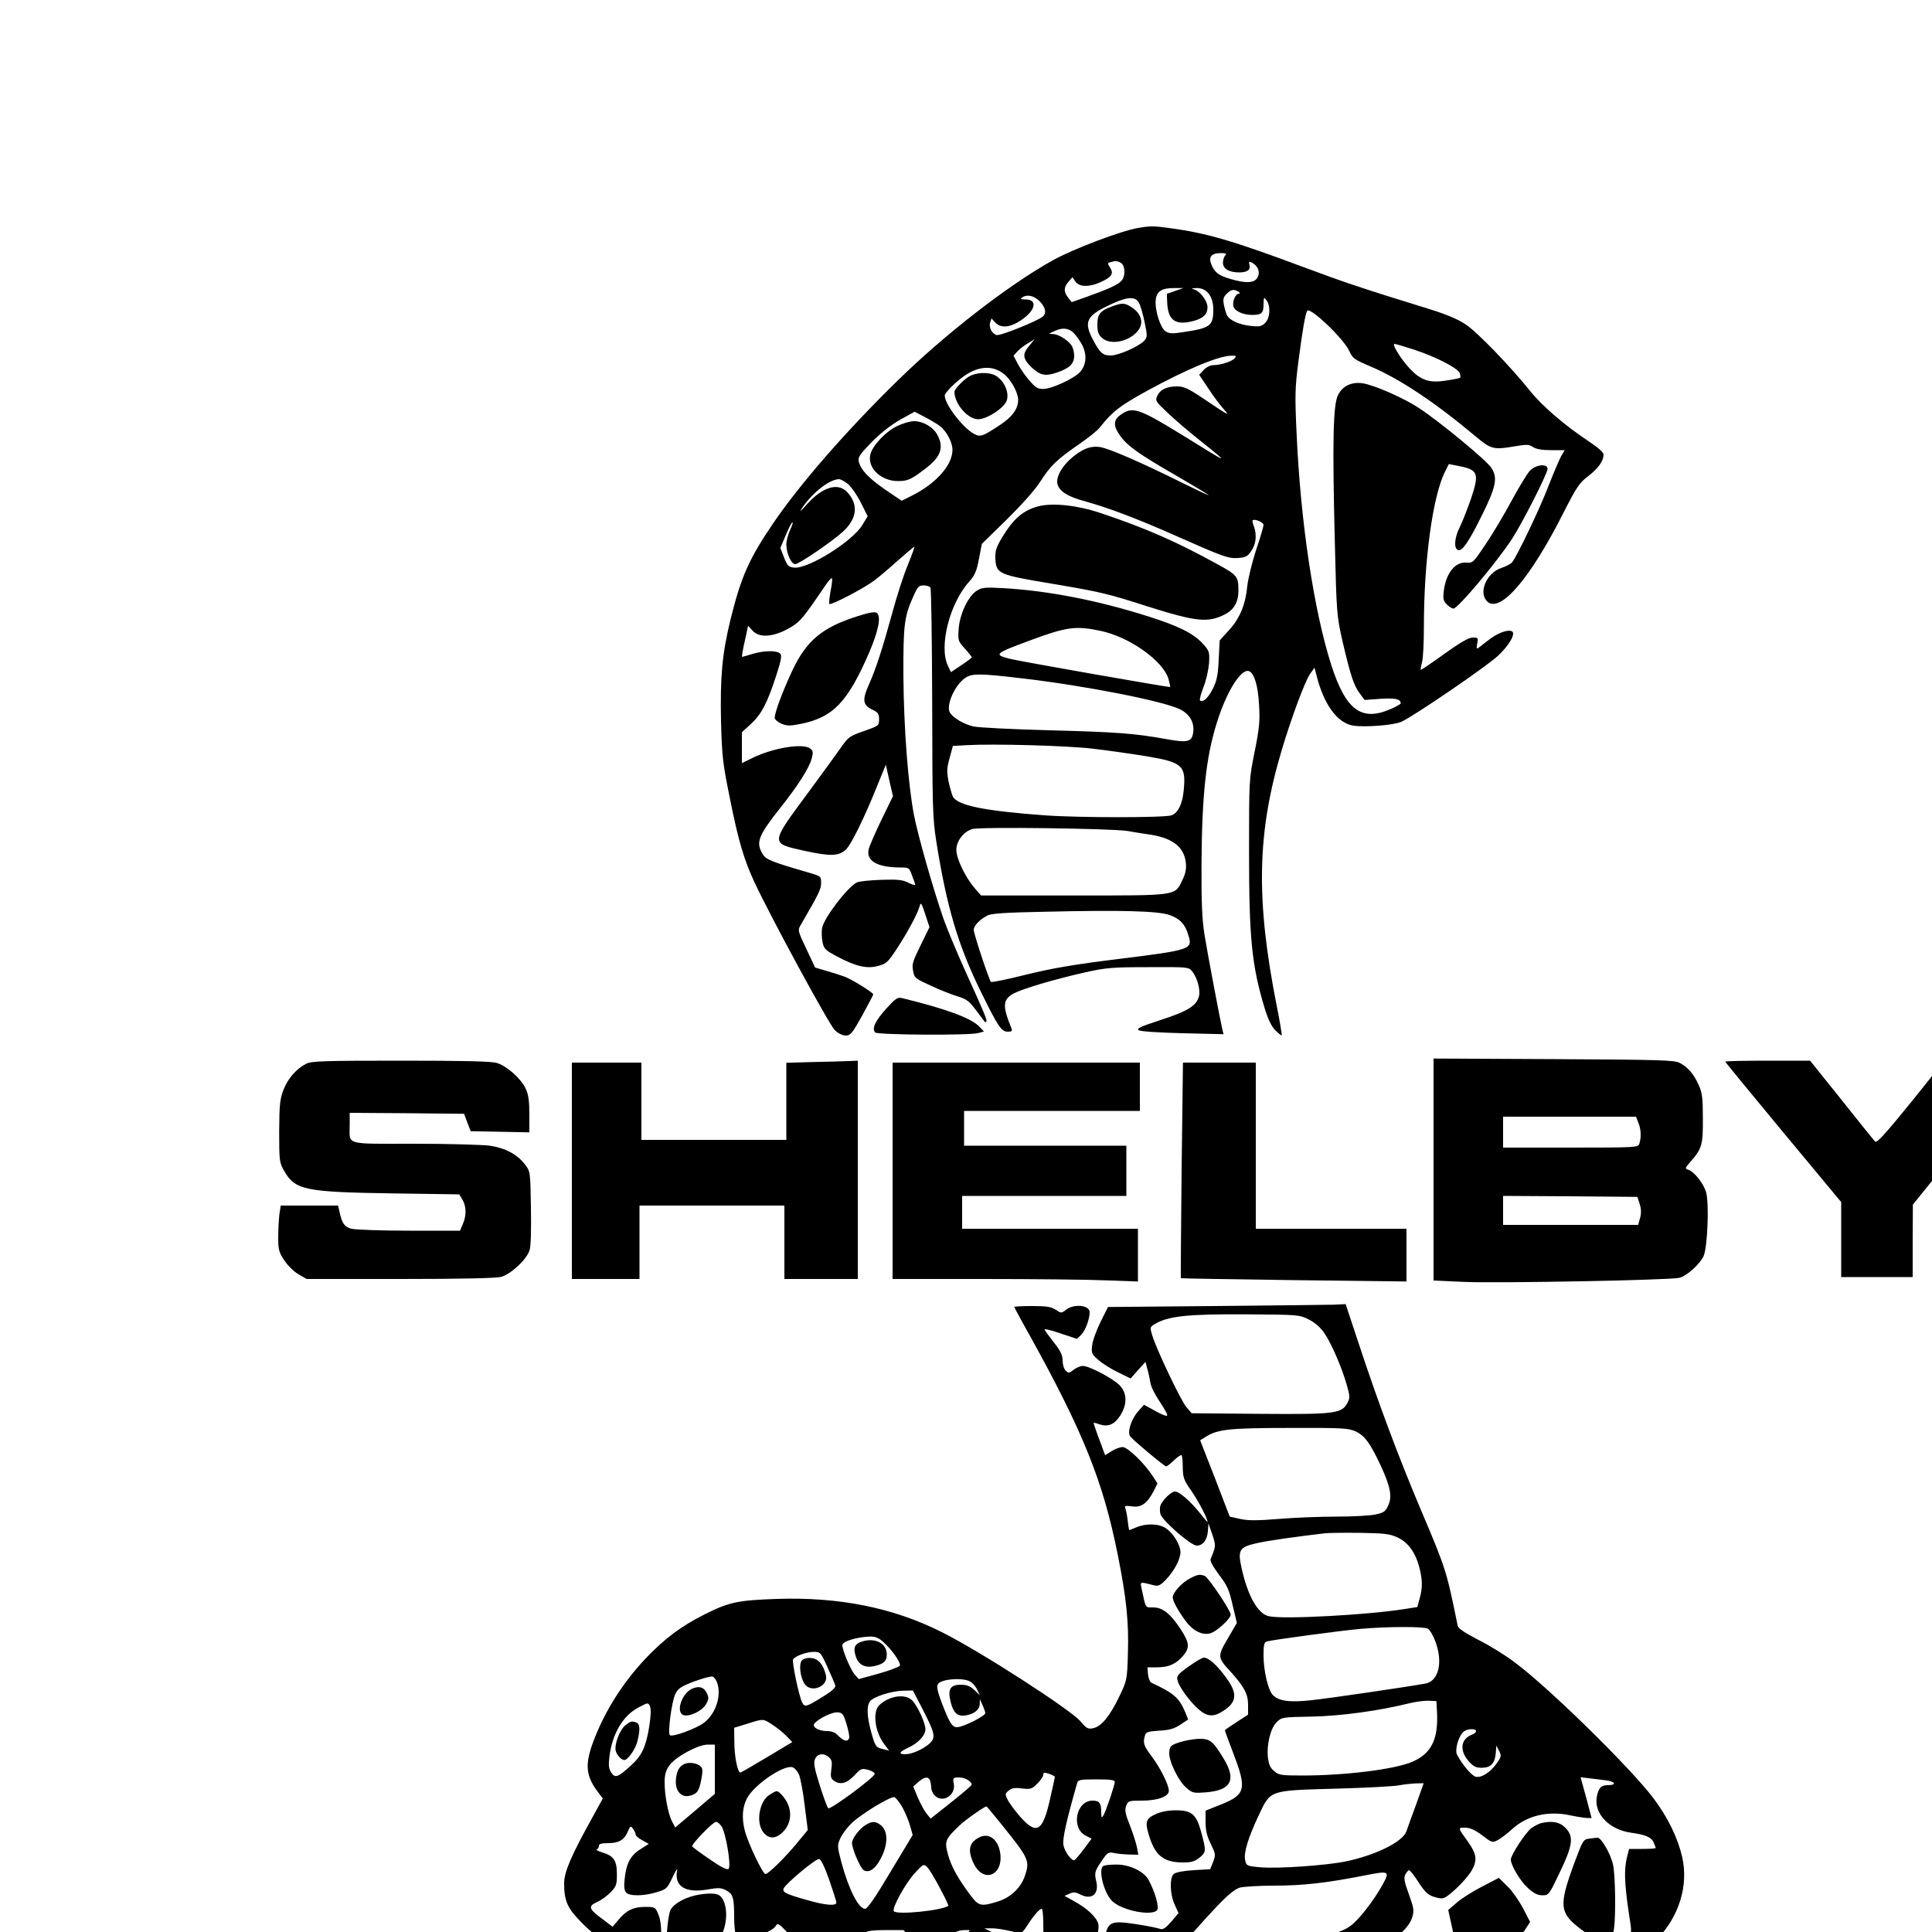 <?xml version="1.0" standalone="no"?>
<!DOCTYPE svg PUBLIC "-//W3C//DTD SVG 20010904//EN"
 "http://www.w3.org/TR/2001/REC-SVG-20010904/DTD/svg10.dtd">
<svg xmlns="http://www.w3.org/2000/svg" version="1.0" width="1200pt" height="1200pt" viewBox="0 0 1200 1200" preserveAspectRatio="xMidYMid meet" style="transform: scale(1.2);">
<g transform="translate(0,1200) scale(0.1,-0.1)" fill="#000000" stroke="none" style="&#10;">


<path d="M5890 10820 c-88 -15 -336 -109 -440 -167 -229 -127 -558 -382 -804 -623 -268 -262 -508 -538 -645 -740 -125 -184 -166 -277 -221 -501 -42 -174 -53 -292 -48 -523 5 -185 9 -217 47 -404 43 -215 72 -312 125 -426 79 -171 389 -743 417 -768 17 -17 41 -28 57 -28 24 0 33 11 85 104 31 57 57 106 57 109 0 9 -106 75 -146 91 -21 8 -65 22 -97 31 l-58 17 -45 96 c-46 97 -46 97 -28 127 93 160 104 182 104 215 0 34 -1 35 -63 53 -199 58 -223 68 -240 97 -36 60 -22 95 93 240 89 112 148 204 161 253 9 33 8 41 -8 53 -38 29 -197 2 -302 -51 l-51 -25 0 80 0 80 46 42 c55 51 84 106 130 246 26 80 32 108 23 118 -15 18 -83 18 -145 -1 -27 -8 -50 -15 -52 -15 -4 0 2 36 20 113 l10 48 24 -26 c37 -41 119 -31 206 24 43 28 60 48 173 215 14 21 29 36 31 33 3 -3 0 -33 -7 -66 -6 -34 -9 -64 -6 -67 8 -8 178 80 233 122 27 20 83 68 125 106 42 37 79 68 82 68 2 0 -13 -42 -34 -94 -22 -52 -57 -161 -79 -243 -54 -196 -86 -294 -122 -375 -36 -80 -33 -107 17 -131 30 -14 35 -22 35 -50 0 -33 -2 -34 -78 -61 -75 -26 -81 -30 -122 -89 -24 -34 -98 -136 -165 -227 -200 -270 -199 -264 -25 -303 138 -30 180 -29 218 5 27 25 95 163 163 332 l44 108 18 -81 19 -82 -60 -123 c-33 -69 -63 -137 -66 -153 -13 -59 45 -92 159 -93 50 0 51 -1 64 -37 8 -21 16 -43 18 -50 3 -7 -11 -4 -33 7 -31 16 -54 19 -144 16 -59 -2 -115 -8 -126 -14 -51 -28 -170 -184 -179 -236 -3 -17 -2 -49 2 -71 8 -37 14 -43 78 -77 97 -51 154 -64 212 -47 42 11 50 20 98 93 57 88 104 176 115 216 6 22 10 16 29 -42 l22 -67 -46 -94 c-40 -81 -46 -98 -39 -131 6 -37 11 -41 88 -76 44 -21 107 -46 139 -56 50 -15 63 -25 99 -73 23 -31 43 -58 45 -60 1 -2 5 -2 8 1 6 6 -7 38 -106 256 -43 95 -95 219 -115 275 -54 156 -132 428 -154 542 -30 160 -52 447 -54 715 -1 263 4 309 51 412 22 51 29 58 54 58 15 0 31 -5 35 -12 4 -7 8 -276 9 -598 1 -546 2 -594 22 -720 53 -333 112 -533 228 -769 91 -186 108 -211 142 -211 20 0 24 4 18 18 -47 115 -45 148 10 179 47 25 204 72 371 110 108 24 138 27 327 27 207 1 209 1 228 -22 26 -33 43 -95 35 -128 -13 -50 -56 -77 -197 -123 -110 -36 -129 -45 -114 -54 11 -6 109 -12 229 -15 l209 -5 -6 24 c-11 46 -77 394 -93 494 -12 76 -16 164 -15 364 2 350 23 550 78 726 50 163 127 287 168 271 27 -10 47 -76 52 -177 5 -81 1 -120 -23 -240 -29 -143 -29 -146 -29 -514 0 -455 14 -592 81 -814 18 -58 35 -93 55 -114 17 -16 31 -28 33 -26 2 2 -9 69 -25 149 -110 555 -103 898 25 1327 51 171 121 358 147 395 l23 32 9 -35 c38 -155 109 -252 192 -265 62 -9 207 2 248 20 56 23 450 292 502 343 59 56 91 114 71 125 -20 12 -76 -9 -120 -44 -23 -17 -47 -36 -53 -41 -10 -7 -12 -2 -7 22 6 29 5 31 -23 31 -21 0 -63 -24 -148 -85 -65 -47 -120 -84 -121 -82 -2 2 1 19 6 38 6 18 10 101 10 184 0 345 46 679 110 805 l19 38 46 -9 c106 -20 113 -37 70 -167 -19 -55 -46 -124 -60 -152 -27 -53 -31 -110 -8 -117 21 -7 54 40 120 173 77 154 87 202 51 254 -26 39 -263 235 -372 307 -76 51 -230 119 -292 129 -58 9 -106 -14 -129 -62 -25 -51 -29 -241 -16 -759 9 -373 10 -382 40 -515 41 -175 58 -228 89 -269 l25 -34 82 6 c77 5 105 -1 105 -24 0 -3 -24 -17 -52 -29 -151 -66 -232 -6 -307 227 -90 280 -160 743 -180 1203 -9 191 -8 232 9 365 21 161 36 251 46 266 14 23 189 -144 218 -208 17 -38 26 -44 108 -79 150 -63 334 -185 546 -363 82 -68 92 -70 209 -50 54 9 67 9 88 -5 16 -11 47 -16 94 -16 l70 0 -19 -32 c-10 -18 -39 -87 -65 -153 -44 -116 -163 -364 -188 -395 -6 -8 -32 -22 -57 -30 -77 -26 -120 -130 -71 -174 67 -60 220 118 391 455 71 140 85 160 131 195 51 39 79 78 79 111 0 12 -29 37 -80 71 -121 80 -239 182 -300 258 -99 124 -273 305 -334 345 -40 27 -100 52 -190 80 -357 110 -438 138 -656 219 -359 134 -496 174 -683 199 -87 12 -102 12 -167 1z m452 -142 c-7 -7 -12 -24 -12 -38 0 -31 32 -50 83 -50 43 0 61 13 54 39 -4 18 -2 19 14 11 31 -17 43 -49 28 -76 -15 -29 -59 -32 -140 -8 -62 18 -82 34 -99 75 -16 39 0 59 48 59 28 0 33 -3 24 -12z m-541 -38 c24 -14 26 -72 2 -95 -19 -20 -70 -43 -180 -82 l-76 -27 -18 23 c-24 30 -24 53 1 82 l21 24 15 -22 c20 -29 72 -30 129 -4 59 26 71 45 51 75 -14 23 -14 25 2 29 28 8 33 7 53 -3z m284 -145 c-22 -8 -42 -15 -44 -15 -2 0 -1 -25 1 -57 7 -85 47 -109 140 -83 48 14 68 34 68 70 0 34 -42 87 -73 93 -14 3 -8 5 15 6 53 2 88 -42 88 -110 0 -86 -15 -97 -155 -118 -57 -9 -73 -8 -92 4 -27 18 -56 108 -51 162 4 45 31 63 98 62 l45 0 -40 -14z m325 -5 c9 -6 10 -10 3 -10 -18 0 -35 -39 -29 -65 6 -25 50 -45 97 -45 49 0 59 9 59 54 1 38 2 40 15 22 23 -30 19 -92 -6 -117 -18 -18 -29 -21 -74 -16 -59 6 -110 28 -124 55 -5 9 -12 34 -16 54 -6 29 -3 40 14 57 23 23 38 26 61 11z m-1029 -49 c31 -32 37 -62 16 -80 -30 -24 -221 -101 -239 -95 -24 7 -41 40 -33 65 l7 21 19 -21 c29 -31 77 -27 133 11 76 50 89 108 24 108 -25 0 -29 3 -18 10 27 18 61 10 91 -19z m516 -12 c7 -14 20 -59 28 -99 14 -68 14 -74 -2 -93 -27 -30 -133 -77 -174 -77 -41 0 -56 13 -93 84 -45 85 -32 118 63 166 112 56 158 61 178 19z m-349 -144 c12 -9 34 -36 48 -61 32 -54 29 -112 -7 -151 -32 -33 -143 -85 -187 -86 -29 -1 -41 6 -71 40 -20 22 -47 61 -61 86 l-24 46 21 23 c12 13 37 32 55 42 l33 20 -27 -33 c-38 -44 -35 -67 12 -113 44 -41 71 -47 131 -26 64 21 89 46 89 86 0 20 -7 46 -15 56 -22 29 -67 56 -95 57 -24 1 -24 1 5 14 40 19 66 18 93 0z m1772 -95 c115 -38 227 -96 236 -122 3 -11 4 -21 2 -23 -2 -2 -33 -9 -68 -14 -90 -15 -133 -1 -190 58 -47 49 -98 131 -82 131 6 0 52 -14 102 -30z m-930 -45 c-14 -16 -72 -35 -111 -35 -14 0 -36 -11 -49 -25 l-23 -25 47 -70 c25 -39 62 -88 82 -110 31 -35 22 -30 -82 40 -102 69 -124 80 -161 80 -54 0 -88 -16 -103 -49 -11 -25 -9 -29 52 -86 34 -33 110 -98 168 -144 160 -128 161 -129 -90 27 -230 141 -260 151 -325 101 -33 -26 -32 -57 4 -106 38 -52 92 -91 286 -203 88 -51 165 -97 170 -102 6 -6 -57 24 -140 65 -209 104 -373 175 -421 183 -52 8 -99 -12 -158 -66 -46 -43 -72 -96 -62 -128 12 -37 54 -63 143 -87 122 -34 271 -90 482 -184 235 -104 260 -113 311 -109 38 3 48 8 67 37 25 36 29 83 13 127 -6 15 -9 29 -6 31 9 9 56 -10 56 -24 0 -8 -17 -67 -39 -131 -21 -65 -41 -148 -45 -185 -9 -96 -39 -168 -95 -229 l-48 -53 -5 -100 c-4 -82 -10 -109 -31 -151 -24 -48 -52 -72 -66 -59 -3 4 5 34 18 68 14 34 26 90 29 124 3 59 2 63 -32 101 -48 53 -126 92 -278 140 -263 84 -524 135 -759 148 -91 5 -108 3 -134 -14 -44 -28 -88 -122 -93 -198 -4 -59 -3 -63 32 -101 20 -22 36 -43 36 -45 0 -3 -24 -21 -54 -41 l-54 -36 -16 34 c-47 99 9 323 111 435 29 33 38 54 50 117 l15 78 128 125 c76 75 146 153 173 195 54 84 84 114 201 195 50 34 99 74 110 89 63 80 101 110 243 188 207 113 370 181 437 182 24 1 27 -1 16 -14z m-1196 -79 c37 -27 76 -98 76 -135 0 -48 -31 -90 -99 -134 -85 -56 -97 -60 -129 -43 -58 31 -152 153 -152 199 0 14 59 73 105 104 73 49 143 52 199 9z m-331 -270 c35 -25 67 -85 67 -124 0 -79 -84 -174 -209 -237 l-54 -27 -84 57 c-87 60 -127 102 -138 146 -5 22 4 36 67 101 48 48 100 89 148 116 l74 41 50 -26 c27 -14 63 -35 79 -47z m-473 -302 c17 -15 47 -58 66 -96 l35 -70 -26 -43 c-49 -85 -279 -229 -353 -223 -31 3 -36 8 -54 53 l-19 49 27 63 c14 35 30 66 35 69 5 2 0 -15 -11 -38 -11 -24 -20 -58 -20 -76 0 -45 25 -102 46 -102 20 0 194 119 248 169 73 68 80 140 21 204 -48 51 -128 27 -210 -65 -31 -35 -39 -41 -24 -18 54 80 141 148 191 150 9 0 31 -12 48 -26z m1305 -759 c150 -31 324 -154 353 -249 6 -22 10 -41 9 -42 -4 -3 -779 133 -830 146 -85 22 -80 27 104 95 188 70 236 77 364 50z m-406 -246 c321 -37 730 -117 818 -160 53 -26 78 -72 68 -126 -8 -43 -30 -48 -136 -29 -165 30 -259 37 -604 46 -192 5 -371 14 -397 20 -50 12 -104 44 -121 71 -23 37 27 148 82 182 34 22 79 21 290 -4z m366 -364 c77 -9 204 -27 283 -40 183 -31 201 -48 189 -174 -6 -70 -29 -119 -63 -131 -33 -13 -482 -13 -659 0 -311 23 -449 51 -473 97 -5 10 -15 45 -22 77 -10 51 -10 68 5 122 l17 63 71 4 c137 8 513 -2 652 -18z m180 -426 c33 -6 89 -15 125 -20 112 -19 169 -64 178 -145 3 -31 -1 -55 -18 -89 -40 -83 -20 -80 -564 -80 l-478 0 -34 39 c-48 56 -94 152 -94 197 0 46 38 95 83 108 40 12 719 3 802 -10z m218 -435 c53 -18 82 -48 98 -105 23 -73 16 -76 -372 -124 -218 -27 -330 -46 -465 -79 -99 -25 -182 -42 -185 -38 -11 13 -89 249 -89 269 0 21 29 52 70 74 19 11 96 16 305 20 387 9 578 4 638 -17z"/>
<path d="M5756 10414 c-61 -22 -76 -40 -76 -94 0 -36 5 -52 23 -68 44 -42 146 -20 190 40 27 37 14 84 -32 115 -39 26 -51 27 -105 7z"/>
<path d="M5377 9380 c-81 -21 -131 -63 -192 -165 -30 -51 -35 -68 -33 -109 5 -76 17 -81 285 -126 260 -44 288 -50 503 -119 251 -79 312 -86 400 -41 47 24 70 64 70 122 0 75 -5 81 -113 140 -207 114 -368 185 -602 263 -119 40 -244 53 -318 35z"/>
<path d="M5025 10056 c-29 -12 -85 -69 -85 -84 1 -63 69 -142 123 -142 46 0 135 59 148 97 12 39 -8 92 -49 123 -29 23 -92 26 -137 6z"/>
<path d="M4642 9794 c-62 -31 -129 -104 -138 -150 -13 -69 58 -134 144 -134 50 0 68 8 140 63 82 62 99 110 64 176 -22 41 -74 71 -122 71 -20 0 -59 -12 -88 -26z"/>
<path d="M7918 9563 c-14 -16 -56 -84 -93 -153 -37 -69 -97 -170 -134 -225 -65 -97 -68 -100 -101 -97 -58 5 -106 -55 -117 -147 -5 -41 -2 -52 16 -70 11 -11 27 -21 34 -21 23 0 226 242 304 362 54 84 183 337 183 361 0 29 -61 23 -92 -10z"/>
<path d="M4440 8811 c-184 -58 -266 -126 -340 -284 -49 -105 -90 -214 -90 -242 0 -9 16 -23 35 -31 31 -12 44 -12 104 0 163 34 238 112 348 364 49 114 65 190 42 209 -10 8 -36 4 -99 -16z"/>
<path d="M4587 6779 c-57 -63 -76 -104 -57 -123 13 -13 488 -16 534 -3 l29 8 -24 25 c-41 44 -174 93 -401 148 -23 5 -33 -2 -81 -55z"/>
<path d="M7420 5947 l0 -575 157 -7 c160 -8 1066 9 1115 21 38 9 108 72 126 113 20 47 29 270 13 329 -13 46 -61 107 -92 117 -19 6 -18 9 10 41 60 68 66 88 65 224 0 108 -3 132 -22 175 -26 57 -54 90 -97 113 -27 15 -96 17 -652 20 l-623 3 0 -574z m1060 242 c14 -32 16 -76 5 -109 -6 -19 -15 -20 -356 -20 l-349 0 0 80 0 80 344 0 344 0 12 -31z m7 -421 c8 -25 9 -47 2 -72 l-10 -36 -349 0 -350 0 0 75 0 75 347 -2 348 -3 12 -37z"/>
<path d="M9895 6299 c-143 -176 -181 -217 -190 -207 -7 7 -85 104 -174 216 l-162 202 -219 0 c-121 0 -220 -2 -220 -5 0 -3 135 -167 300 -366 l300 -361 0 -194 0 -194 185 0 185 0 0 188 1 187 299 370 c165 204 300 373 300 378 0 4 -96 7 -214 7 l-214 0 -177 -221z"/>
<path d="M1585 6494 c-51 -26 -94 -75 -117 -133 -19 -49 -22 -75 -23 -216 0 -153 1 -162 25 -204 57 -101 106 -111 561 -118 l346 -5 17 -28 c20 -35 21 -80 2 -125 l-15 -35 -263 0 c-146 0 -279 5 -299 10 -37 10 -49 28 -63 93 l-6 27 -149 0 -148 0 -7 -46 c-3 -26 -6 -79 -6 -119 0 -63 4 -77 31 -118 17 -26 50 -59 73 -72 l43 -25 484 0 c315 0 498 4 523 11 51 14 133 91 147 138 7 22 9 107 7 222 -3 185 -3 186 -31 222 -40 52 -101 85 -182 97 -39 5 -215 10 -391 10 -366 0 -334 -9 -334 96 l0 64 296 -2 296 -3 17 -45 17 -45 152 -3 152 -3 0 93 c0 68 -5 104 -19 133 -23 51 -98 118 -149 133 -28 9 -175 12 -498 12 -396 0 -463 -2 -489 -16z"/>
<path d="M4208 6503 l-138 -4 0 -199 0 -200 -375 0 -375 0 0 200 0 200 -180 0 -180 0 0 -560 0 -560 175 0 175 0 0 190 0 190 375 0 375 0 0 -190 0 -190 190 0 190 0 0 565 0 565 -47 -2 c-27 -1 -110 -4 -185 -5z"/>
<path d="M4620 5940 l0 -560 468 0 c258 0 544 -3 635 -7 l167 -6 0 136 0 137 -455 0 -455 0 0 85 0 85 425 0 425 0 0 130 0 130 -420 0 -420 0 0 90 0 90 455 0 455 0 0 125 0 125 -640 0 -640 0 0 -560z"/>
<path d="M6116 5944 c-3 -307 -5 -558 -4 -560 2 -1 265 -6 586 -10 l582 -7 0 136 0 137 -390 0 -390 0 0 430 0 430 -188 0 -189 0 -7 -556z"/>
<path d="M6290 5240 l-555 -5 -39 -78 c-21 -43 -41 -97 -43 -121 -5 -39 -2 -45 32 -75 20 -18 66 -47 102 -64 l65 -32 38 43 39 43 10 -38 c6 -21 13 -54 16 -73 3 -19 26 -64 51 -100 24 -36 40 -66 34 -68 -6 -2 -35 10 -64 27 l-55 30 -30 -34 c-37 -42 -58 -110 -40 -131 19 -23 176 -154 185 -154 4 0 23 14 41 32 18 17 35 29 39 26 3 -4 6 -32 6 -64 1 -52 5 -65 46 -123 38 -56 82 -140 82 -158 0 -3 -17 17 -38 44 -50 62 -108 113 -130 113 -20 0 -65 -44 -76 -73 -3 -10 -3 -30 0 -43 8 -33 158 -164 188 -164 32 0 54 28 58 75 l3 40 20 -58 c19 -58 19 -59 -9 -127 -4 -9 13 -40 43 -80 43 -56 53 -78 71 -158 l22 -92 -47 -81 c-54 -92 -54 -98 14 -171 71 -79 91 -116 91 -172 l0 -51 -60 -39 c-33 -21 -60 -40 -60 -42 0 -3 20 -58 45 -123 69 -181 62 -210 -65 -261 l-80 -32 0 -59 c0 -43 7 -73 27 -113 25 -52 26 -56 12 -93 l-15 -38 -86 -5 c-50 -3 -92 -11 -102 -19 -23 -19 -21 -105 4 -159 l20 -44 -37 -44 c-25 -29 -43 -42 -54 -39 -41 13 -175 35 -215 35 -55 0 -69 -20 -78 -110 -17 -180 -13 -167 -60 -179 -41 -10 -47 -8 -140 39 -148 76 -211 67 -230 -35 -7 -37 -30 -55 -47 -38 -7 7 -3 24 12 52 43 84 7 158 -106 215 l-50 25 35 0 c31 1 96 -11 142 -25 12 -4 25 8 44 38 33 52 64 88 76 88 4 0 8 -33 8 -74 0 -73 0 -74 40 -109 72 -66 144 -91 190 -67 24 13 63 134 55 171 -8 34 -57 81 -123 117 l-52 29 25 11 c21 10 32 9 57 -4 59 -30 98 2 82 69 -10 43 -8 52 29 106 29 43 35 46 62 40 17 -4 52 -7 79 -8 l48 -1 -7 38 c-4 20 -20 71 -36 112 -25 62 -28 81 -20 103 10 26 13 27 82 27 81 0 139 21 139 51 0 30 -45 120 -89 178 -41 55 -46 68 -35 107 5 19 14 22 73 26 53 3 77 9 110 31 l41 27 -15 37 c-32 76 -59 99 -175 153 -8 4 -16 23 -18 44 l-3 36 51 0 c59 0 97 17 134 60 35 42 33 66 -12 136 -53 81 -94 114 -143 114 -42 0 -38 -6 -58 88 -10 49 -17 46 64 26 21 -5 32 1 61 31 43 46 74 105 74 142 0 36 -38 99 -76 123 -35 24 -101 26 -151 5 -19 -8 -37 -15 -38 -15 -1 0 -5 21 -8 48 -3 26 -8 54 -12 64 -6 14 -1 16 35 11 48 -7 78 16 112 80 l19 39 -26 40 c-45 68 -129 148 -154 148 -13 0 -39 -9 -57 -21 l-34 -21 -9 24 c-4 13 -18 49 -30 81 -11 32 -21 60 -21 62 0 2 14 -1 30 -7 45 -15 77 -2 107 43 38 58 38 118 -2 159 -34 35 -157 100 -190 100 -12 0 -34 -9 -48 -20 -23 -18 -27 -19 -41 -4 -9 8 -16 32 -16 52 0 27 -10 49 -43 91 -24 31 -47 61 -50 68 -4 7 31 -1 80 -18 l87 -29 21 20 c22 21 45 81 45 118 0 37 -81 45 -122 13 -24 -19 -25 -19 -54 0 -23 15 -47 19 -121 19 -51 0 -93 -2 -93 -5 0 -2 34 -66 77 -142 280 -505 382 -759 458 -1138 46 -229 58 -352 53 -515 -4 -136 -5 -138 -45 -222 -48 -100 -92 -154 -134 -163 -27 -6 -35 -2 -66 35 -53 62 -523 365 -718 462 -252 127 -533 183 -855 172 -201 -7 -246 -16 -375 -81 -118 -59 -206 -125 -304 -228 -123 -131 -217 -282 -275 -443 -39 -109 -32 -168 30 -249 l24 -32 -51 -93 c-112 -201 -149 -287 -149 -346 0 -93 17 -130 95 -208 85 -86 233 -184 416 -277 133 -67 136 -68 339 -107 441 -83 511 -92 805 -97 334 -6 558 7 830 47 206 31 211 32 283 16 100 -22 555 -23 692 -1 134 21 270 67 421 142 l130 64 127 -25 c336 -67 352 -69 654 -73 327 -5 365 -1 563 68 175 60 236 93 305 165 112 117 160 276 127 422 -23 99 -72 201 -147 302 -115 154 -539 571 -719 705 -47 36 -132 89 -189 117 -71 37 -104 59 -107 73 -58 285 -59 290 -193 606 -112 265 -217 544 -318 851 l-69 208 -60 -3 c-33 -1 -310 -4 -615 -7z m485 -70 c33 -17 61 -42 81 -72 37 -55 90 -178 115 -267 16 -56 17 -66 4 -91 -30 -57 -61 -61 -454 -58 l-353 3 -28 33 c-29 35 -154 297 -176 370 -12 40 -12 43 9 56 70 44 169 55 482 53 268 -2 271 -2 320 -27z m242 -579 c47 -22 76 -62 130 -178 50 -108 60 -161 38 -206 -14 -31 -23 -37 -66 -46 -28 -6 -118 -11 -202 -11 -84 0 -218 -5 -298 -12 -114 -9 -158 -9 -200 0 l-54 12 -76 198 -77 197 27 17 c62 40 123 47 436 47 274 1 304 -1 342 -18z m215 -548 c55 -25 93 -76 114 -154 17 -66 18 -105 2 -163 l-12 -44 -70 -11 c-192 -30 -616 -53 -696 -37 -59 10 -113 107 -145 256 -19 88 -9 103 82 123 57 13 199 33 353 51 19 2 100 3 180 2 124 -2 152 -5 192 -23z m158 -473 c10 -5 28 -35 39 -65 41 -109 18 -206 -51 -219 -86 -16 -494 -76 -588 -86 -115 -13 -173 -5 -203 28 -24 26 -47 127 -47 203 0 56 3 69 18 73 27 8 381 56 484 65 135 12 326 13 348 1z m-2817 -70 c42 -37 90 -105 85 -121 -2 -6 -51 -25 -108 -41 l-105 -29 -22 25 c-21 25 -63 124 -63 151 0 19 74 42 142 44 28 1 46 -6 71 -29z m-291 -127 c20 -43 38 -86 41 -95 4 -12 -12 -28 -67 -62 -82 -51 -91 -54 -104 -28 -16 30 -54 211 -47 223 12 18 67 38 106 39 35 0 37 -2 71 -77z m-571 -80 c25 -67 -5 -162 -66 -209 -42 -32 -166 -77 -178 -65 -12 12 10 173 28 212 15 30 28 39 98 66 45 16 88 28 95 25 8 -3 18 -16 23 -29z m1303 7 c14 -5 33 -24 42 -42 l16 -33 -29 28 c-22 20 -39 27 -71 27 -49 0 -65 -21 -55 -72 11 -61 31 -88 64 -88 48 0 89 26 90 58 l1 27 13 -30 c8 -16 14 -35 15 -42 0 -15 -116 -73 -146 -73 -26 0 -39 21 -79 125 -32 86 -32 101 3 113 35 13 104 15 136 2z m-241 -142 c68 -132 71 -150 39 -182 -32 -29 -91 -56 -127 -56 -36 0 -31 12 14 33 53 24 91 64 91 96 0 33 -41 122 -69 150 -35 35 -115 25 -168 -23 -38 -33 -26 -138 24 -204 l25 -33 -29 7 c-40 9 -43 14 -64 90 -22 80 -24 133 -6 158 18 24 112 54 172 55 l50 1 48 -92z m2665 -21 c7 -140 -30 -214 -128 -256 -90 -39 -348 -71 -567 -71 -113 0 -124 2 -148 23 -20 16 -28 35 -32 68 -8 68 13 154 45 185 26 26 30 26 182 29 152 3 348 30 505 69 33 8 78 14 100 13 l40 -2 3 -58z m-4077 -70 c-17 -107 -38 -153 -93 -203 -69 -64 -84 -69 -104 -39 -13 20 -15 38 -10 80 14 121 71 217 154 259 46 24 47 24 56 5 6 -13 5 -50 -3 -102z m1021 8 c10 -33 16 -66 13 -72 -7 -20 -29 -15 -55 12 -17 18 -34 25 -60 25 -45 0 -81 23 -63 41 27 28 90 57 117 56 27 -2 31 -7 48 -62z m-381 -4 c24 -16 57 -43 72 -59 l28 -29 -132 -79 c-72 -43 -134 -79 -137 -79 -14 0 -31 84 -31 156 l-1 76 68 21 c86 27 81 27 133 -7z m3639 -31 c0 -6 -8 -13 -17 -17 -62 -21 -71 -82 -22 -138 25 -28 38 -35 68 -35 47 0 68 22 73 75 l3 40 14 -27 c13 -25 12 -31 -12 -65 -33 -47 -80 -77 -110 -69 -20 6 -69 63 -95 113 -14 25 8 100 35 121 20 15 63 16 63 2z m-3940 -198 l0 -127 -102 -87 -103 -87 -17 32 c-20 40 -38 134 -38 202 0 37 6 61 23 85 29 44 149 110 200 110 l37 0 0 -128z m591 62 c15 -13 17 -26 12 -62 -5 -37 -3 -47 12 -58 33 -24 66 -16 106 25 35 38 39 39 74 30 20 -6 35 -15 32 -22 -6 -20 -218 -177 -239 -177 -4 0 -24 52 -44 116 -30 95 -34 120 -25 140 12 28 46 32 72 8z m-155 -90 c7 -18 21 -89 29 -159 l16 -127 -56 -68 c-59 -72 -148 -160 -163 -160 -14 0 -90 159 -107 225 -16 63 -13 120 11 166 35 69 187 174 235 162 12 -3 27 -21 35 -39z m1324 -11 c0 -2 -11 -54 -25 -115 -38 -169 -69 -187 -154 -92 -27 31 -57 71 -65 88 -15 29 -14 32 5 48 15 13 31 16 69 11 45 -5 51 -3 79 25 17 17 31 37 31 46 0 12 5 13 30 5 17 -6 30 -13 30 -16z m-646 -19 c3 -9 6 -25 6 -37 0 -11 7 -29 17 -39 39 -43 110 -3 100 58 -6 33 -5 34 28 34 30 0 66 -21 64 -38 0 -4 -48 -45 -106 -91 l-106 -84 -22 27 c-12 15 -32 53 -45 83 l-23 56 27 24 c32 27 51 29 60 7z m3499 1 c50 -7 56 -25 8 -25 -34 0 -47 -14 -56 -60 -16 -86 63 -170 177 -186 74 -10 105 -23 117 -50 6 -14 11 -27 11 -29 0 -3 -31 -5 -69 -5 l-69 0 -11 -44 c-15 -62 -13 -130 8 -276 21 -140 27 -124 -58 -181 -63 -41 -111 -40 -179 7 -95 64 -160 75 -218 38 -11 -8 -40 -41 -64 -74 -49 -68 -78 -90 -116 -90 -33 0 -33 1 55 134 l71 108 -37 71 c-21 40 -57 91 -81 114 l-44 43 -89 -46 c-48 -25 -107 -62 -130 -83 l-43 -37 22 -100 c13 -64 17 -101 10 -105 -5 -4 -3 -9 6 -12 10 -4 16 -18 16 -37 0 -28 -3 -31 -27 -28 -23 2 -33 14 -60 69 -43 91 -60 94 -165 33 -100 -57 -127 -65 -175 -52 l-37 10 67 35 c84 45 142 100 157 150 10 34 8 47 -18 119 -24 65 -27 85 -18 102 6 11 15 21 19 22 5 0 26 -26 47 -59 40 -62 55 -74 105 -85 27 -6 38 0 88 45 31 28 69 71 83 95 32 55 28 87 -19 153 -52 72 -52 71 -14 71 25 0 50 -11 88 -39 51 -39 53 -40 82 -25 16 9 48 33 72 55 77 71 186 98 302 73 37 -8 78 -14 90 -14 l21 0 -28 106 -29 105 42 -5 c23 -3 63 -8 90 -11z m-2543 -8 c0 -17 -45 -150 -59 -174 -9 -15 -10 -13 -11 14 0 51 -9 63 -45 63 -86 0 -113 -144 -34 -182 l29 -15 -40 -54 c-23 -30 -44 -55 -49 -57 -15 -5 -52 46 -57 80 -5 31 17 130 72 321 5 15 18 17 100 17 71 0 94 -3 94 -13z m1559 -119 c-23 -62 -45 -124 -50 -138 -20 -54 -160 -123 -315 -155 -105 -21 -351 -38 -441 -30 -69 6 -72 8 -78 36 -9 38 16 118 70 233 63 132 50 128 400 138 154 4 300 12 325 17 25 5 64 9 87 10 l42 1 -40 -112z m-2658 -13 c15 -27 33 -71 40 -97 l13 -46 -115 -191 c-76 -128 -119 -191 -131 -191 -34 0 -85 100 -123 241 -22 84 -22 87 -5 125 10 22 37 58 61 80 50 47 197 136 218 132 7 -2 26 -25 42 -53z m516 -92 c139 -173 144 -184 118 -262 -21 -63 -76 -115 -146 -135 -83 -25 -94 -22 -138 37 -65 87 -99 150 -115 211 -18 67 -13 77 61 148 30 29 129 98 139 98 2 0 38 -44 81 -97z m-1452 -7 c22 -34 51 -204 36 -219 -7 -7 -35 6 -97 49 -47 32 -88 62 -91 67 -6 10 107 127 123 127 8 0 21 -11 29 -24z m-445 -41 c0 -7 15 -20 34 -30 l34 -19 -44 -28 c-51 -32 -73 -74 -81 -155 -4 -35 -2 -58 7 -68 16 -20 91 -20 159 1 50 15 54 18 82 77 16 34 27 51 24 37 -17 -83 42 -120 157 -100 56 10 71 9 96 -4 36 -19 42 -38 42 -141 0 -50 5 -86 12 -93 31 -31 180 8 206 53 9 17 27 0 129 -122 53 -63 91 -74 134 -38 16 13 36 22 44 19 18 -7 19 -20 4 -30 -6 -3 -18 -23 -26 -42 -14 -35 -14 -37 9 -57 116 -99 115 -98 83 -91 -16 4 -50 21 -75 38 -55 38 -111 42 -161 10 -33 -20 -62 -27 -106 -24 -34 3 -28 14 22 50 39 27 45 36 45 67 0 59 -45 125 -85 125 -24 0 -162 -64 -187 -87 -12 -11 -18 -31 -18 -60 0 -58 -20 -57 -78 4 l-45 46 -46 -13 c-67 -20 -119 -16 -182 14 l-56 26 0 93 c0 64 -4 103 -16 130 -15 36 -18 37 -67 37 -62 0 -98 -18 -138 -66 l-31 -37 -50 38 c-74 54 -79 68 -31 90 21 9 53 32 71 51 29 30 32 39 32 94 0 70 -16 94 -76 112 -22 7 -35 14 -28 16 6 2 11 10 11 18 0 10 13 14 48 14 56 0 84 17 102 61 13 29 14 30 27 13 7 -10 13 -23 13 -29z m1002 -235 c20 -58 37 -111 37 -117 1 -20 -57 -15 -154 13 -109 31 -126 40 -119 59 10 25 167 156 184 153 9 -2 29 -42 52 -108z m572 -41 c27 -49 46 -92 45 -93 -31 -25 -270 -49 -283 -28 -10 16 63 149 111 199 40 44 44 46 61 30 10 -9 40 -58 66 -108z m2291 14 c-44 -80 -123 -182 -166 -212 -48 -35 -119 -53 -334 -82 -161 -21 -535 -38 -535 -24 0 11 79 102 178 207 60 63 94 90 120 98 21 5 101 10 180 10 146 0 269 14 467 53 126 25 131 23 90 -50z m-2444 -269 c44 -46 79 -64 123 -64 31 0 39 6 61 40 26 42 57 60 101 60 l24 0 -34 -52 c-42 -64 -51 -98 -38 -138 13 -37 7 -38 -93 -11 -100 26 -136 43 -201 96 -55 45 -60 47 -105 42 -39 -5 -53 -2 -71 14 -23 19 -23 19 -4 34 14 11 45 15 111 15 l91 0 35 -36z m2069 -119 c0 -3 -31 -20 -69 -40 -149 -74 -314 -101 -585 -92 -172 5 -236 15 -236 36 0 5 21 27 47 48 41 34 54 39 117 44 87 7 726 11 726 4z"/>
<path d="M4452 3500 c-30 -13 -36 -32 -22 -75 14 -42 47 -59 94 -49 50 11 66 26 66 61 0 60 -67 91 -138 63z"/>
<path d="M4150 3405 c-16 -19 -8 -86 14 -120 33 -51 125 -14 111 44 -14 56 -39 86 -76 89 -23 2 -40 -3 -49 -13z"/>
<path d="M3584 3260 c-54 -22 -88 -121 -47 -137 29 -11 96 20 116 54 16 28 17 36 5 60 -14 30 -39 38 -74 23z"/>
<path d="M3237 3070 c-29 -23 -58 -99 -50 -132 5 -22 29 -48 45 -48 17 0 57 56 67 96 15 60 14 91 -5 98 -24 9 -29 8 -57 -14z"/>
<path d="M3543 2870 c-29 -12 -44 -43 -45 -92 -1 -51 31 -83 71 -73 39 9 50 25 61 85 8 41 7 57 -2 66 -18 18 -59 25 -85 14z"/>
<path d="M3983 2710 c-53 -32 -72 -144 -32 -194 30 -38 69 -35 108 9 45 52 40 127 -11 183 -26 27 -25 27 -65 2z"/>
<path d="M7975 2563 c-11 -3 -32 -14 -47 -24 -30 -21 -108 -140 -108 -164 0 -30 49 -112 89 -148 30 -27 50 -37 74 -37 33 0 35 2 90 118 69 143 74 187 28 233 -29 29 -69 36 -126 22z"/>
<path d="M8224 2483 c-29 -4 -32 -9 -79 -136 -77 -211 -73 -249 37 -332 109 -82 160 -82 172 1 10 74 7 278 -5 333 -12 55 -62 142 -81 139 -7 0 -27 -3 -44 -5z"/>
<path d="M4476 2551 c-31 -21 -66 -68 -66 -90 0 -31 44 -133 62 -142 30 -16 66 14 95 78 30 66 27 127 -7 155 -28 23 -48 23 -84 -1z"/>
<path d="M5065 2488 c-50 -27 -57 -67 -25 -134 52 -106 158 -59 136 61 -13 69 -61 101 -111 73z"/>
<path d="M3597 2189 c-60 -14 -112 -45 -127 -76 -7 -15 -15 -67 -18 -115 -4 -83 -3 -88 21 -112 35 -35 66 -33 151 8 82 39 100 56 121 115 27 78 12 168 -30 185 -22 8 -71 6 -118 -5z"/>
<path d="M6159 3830 c-43 -22 -89 -74 -89 -98 1 -20 24 -63 65 -120 37 -51 84 -76 126 -67 33 7 109 76 109 98 0 21 -116 193 -134 200 -26 10 -37 8 -77 -13z"/>
<path d="M6152 3374 c-57 -41 -63 -49 -57 -72 8 -34 65 -112 111 -151 41 -36 74 -39 120 -10 77 47 82 92 20 176 -48 66 -90 103 -115 103 -9 0 -44 -21 -79 -46z"/>
<path d="M6105 2982 c-45 -15 -50 -20 -53 -51 -4 -44 47 -150 91 -187 30 -25 36 -26 101 -21 128 11 156 64 91 172 -57 94 -70 105 -129 105 -28 -1 -73 -9 -101 -18z"/>
<path d="M5984 2611 c-52 -23 -58 -40 -39 -104 32 -111 76 -147 179 -147 44 0 60 5 86 26 34 29 34 33 4 143 -23 80 -49 101 -126 101 -40 0 -78 -7 -104 -19z"/>
<path d="M5713 2343 c-33 -13 2 -149 48 -187 55 -47 202 -74 228 -43 12 15 -9 90 -43 155 -23 45 -100 82 -168 81 -29 0 -59 -3 -65 -6z"/>
</g>
</svg>
